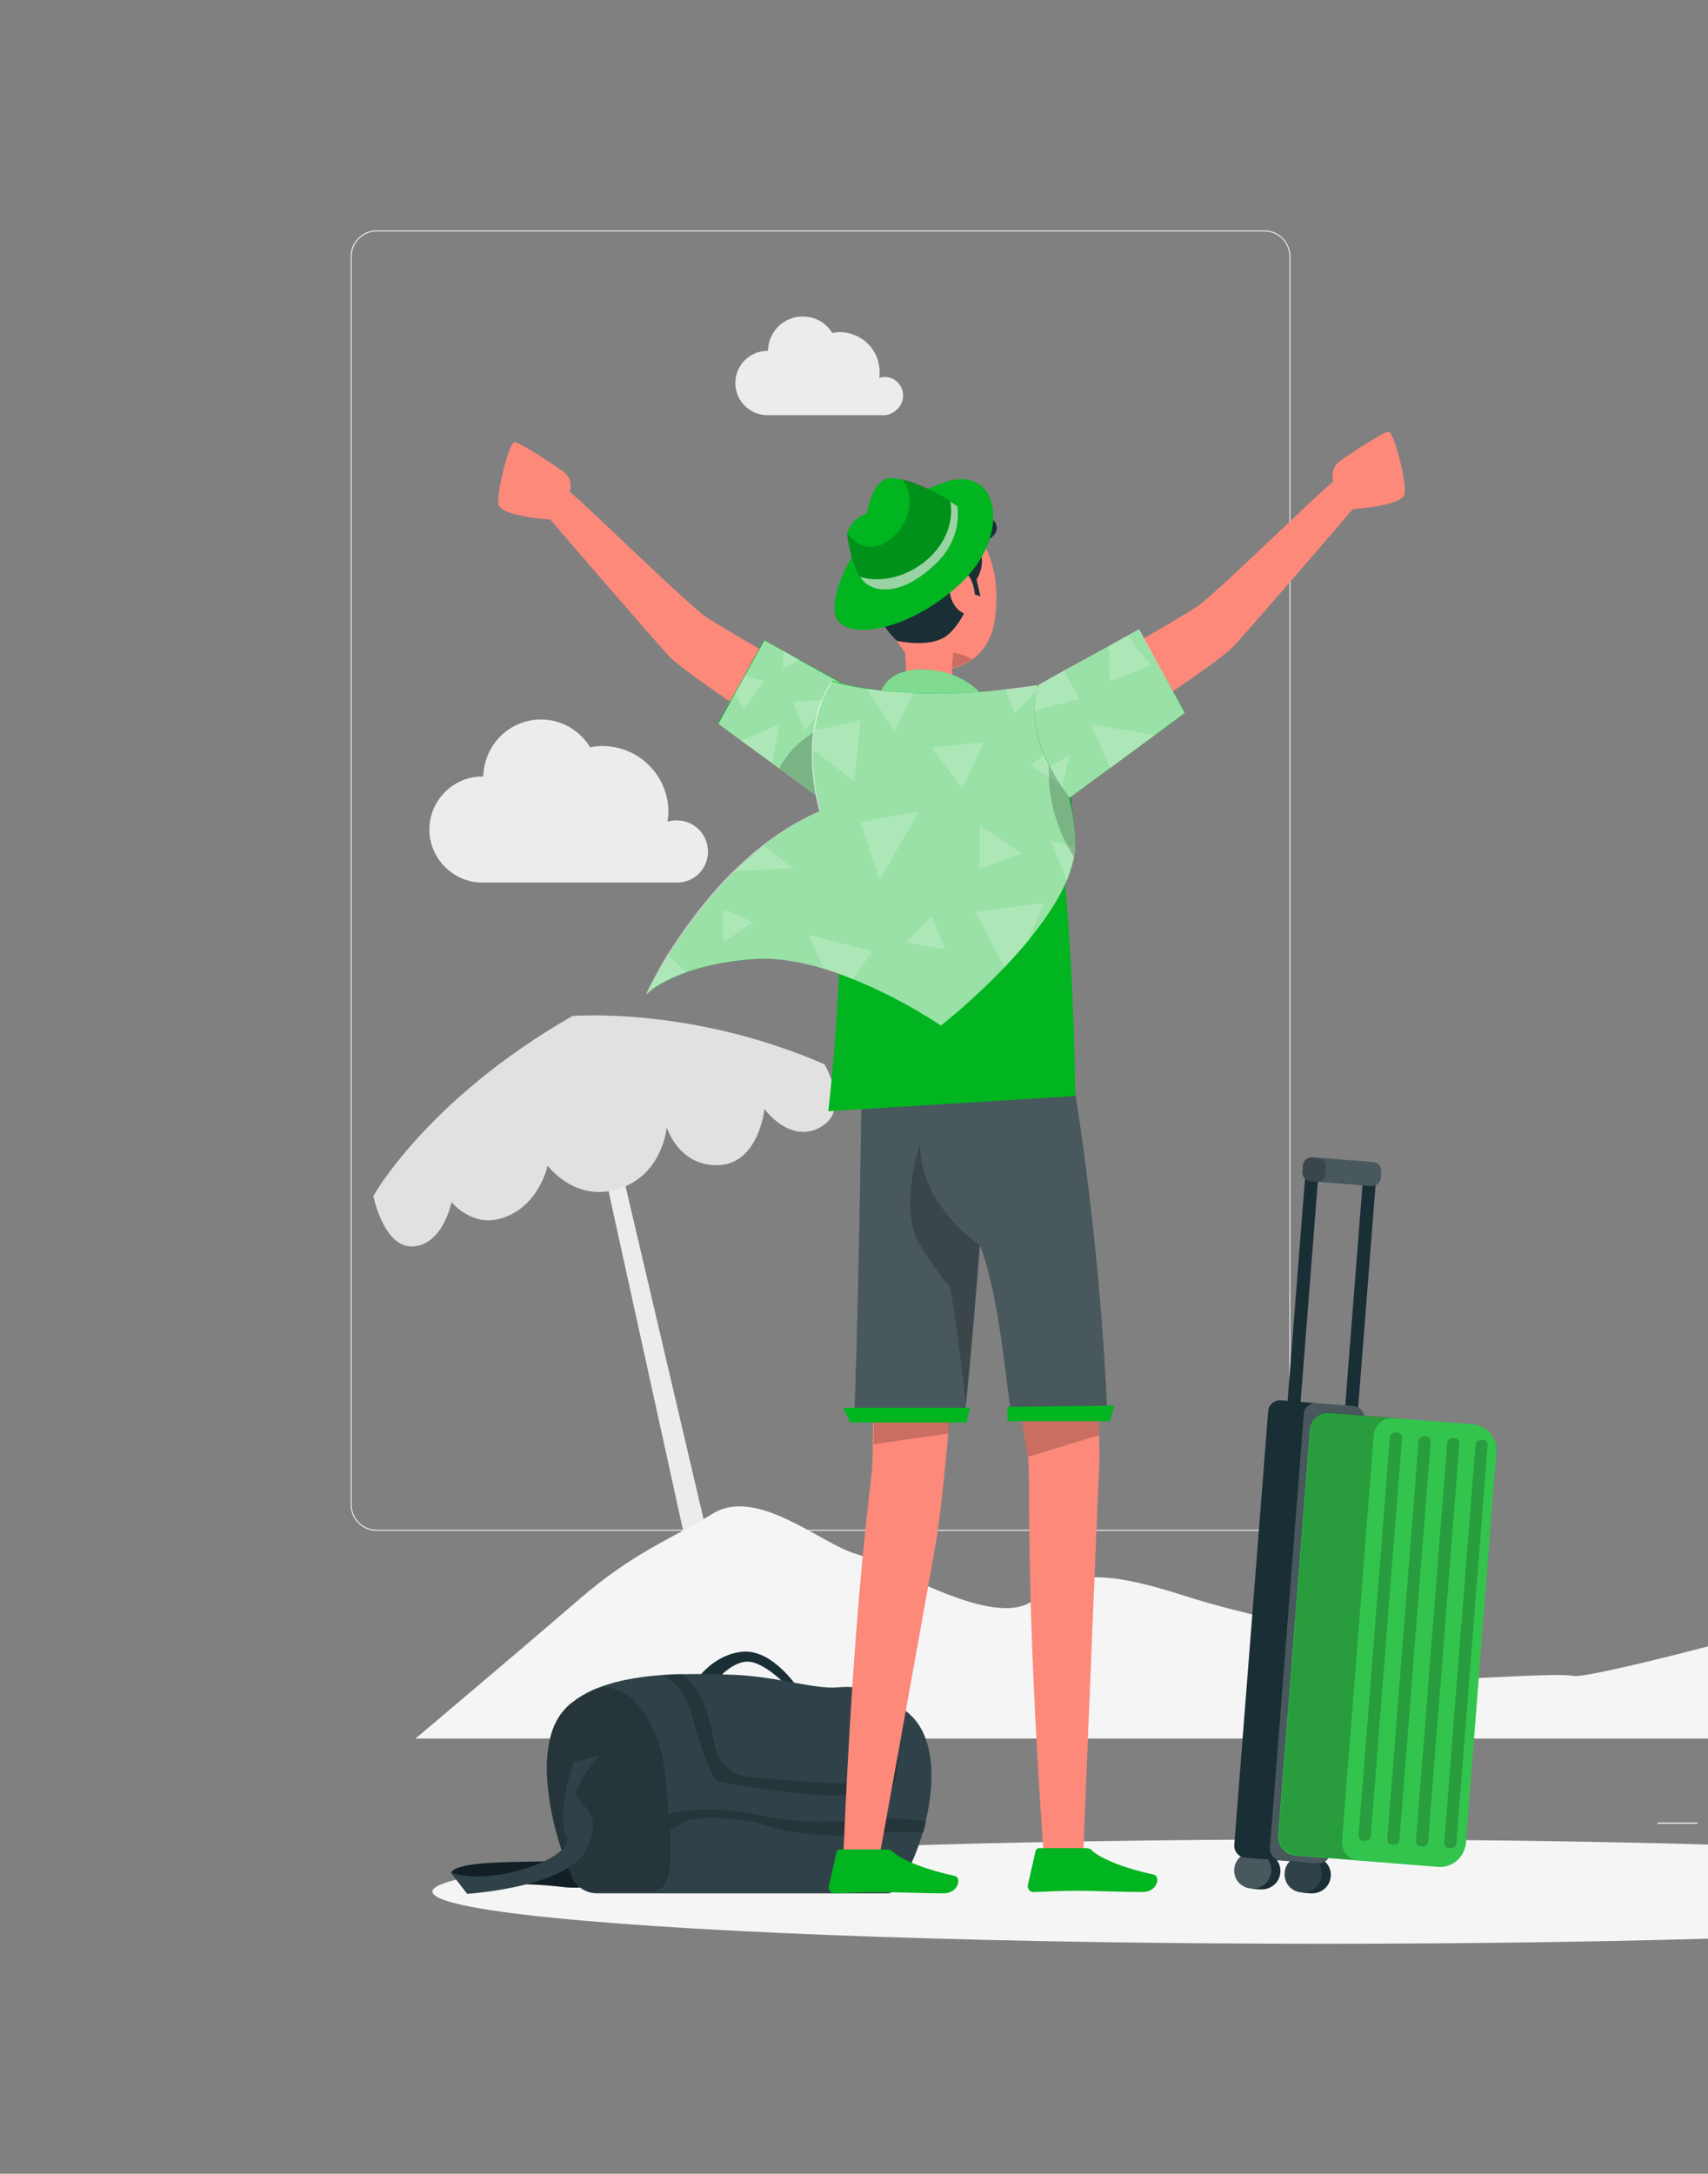 <?xml version="1.0" encoding="utf-8"?>
<!-- Generator: Adobe Illustrator 22.0.0, SVG Export Plug-In . SVG Version: 6.00 Build 0)  -->
<svg version="1.1" id="Capa_1" xmlns="http://www.w3.org/2000/svg" xmlns:xlink="http://www.w3.org/1999/xlink" x="0px" y="0px"
	 viewBox="0 0 393 500" style="enable-background:new 0 0 393 500;" xml:space="preserve">
<rect x="0" y="0" width="393" height="500" fill="#808080" stroke="none"/>
<style type="text/css">
	.st0{fill:#ECECEC;}
	.st1{fill:#FFFFFF;}
	.st2{fill:#E7E7E7;}
	.st3{fill:#E1E1E1;}
	.st4{fill:#F5F5F5;}
	.st5{fill:#1A2E35;}
	.st6{opacity:0.3;enable-background:new    ;}
	.st7{opacity:0.1;fill:#FFFFFF;enable-background:new    ;}
	.st8{opacity:0.2;enable-background:new    ;}
	.st9{fill:#FD897B;}
	.st10{fill:#00B520;}
	.st11{opacity:0.6;fill:#FFFFFF;enable-background:new    ;}
	.st12{opacity:0.2;}
	.st13{opacity:0.2;fill:#FFFFFF;enable-background:new    ;}
	.st14{opacity:0.5;fill:#FFFFFF;enable-background:new    ;}
	.st15{fill:none;stroke:#1A2E35;stroke-width:3;stroke-miterlimit:10;}
</style>
<g>
	<g>
		<rect x="481" y="416.3" class="st0" width="35" height="0.3"/>
		<rect x="381.4" y="419.2" class="st0" width="9.2" height="0.3"/>
		<rect x="459.7" y="406.5" class="st0" width="20.3" height="0.3"/>
		<rect x="150.8" y="408.3" class="st0" width="6.7" height="0.3"/>
		<path class="st1" d="M290.9,352.1H86.7c-3.3,0-6-2.7-6-6V59c0-3.3,2.7-6,6-6h204.2c3.3,0,6,2.7,6,6v287.1
			C296.9,349.4,294.2,352.1,290.9,352.1z M86.7,53.2c-3.2,0-5.8,2.6-5.8,5.8v287.1c0,3.2,2.6,5.8,5.8,5.8h204.2
			c3.2,0,5.8-2.6,5.8-5.8V59c0-3.2-2.6-5.8-5.8-5.8H86.7z"/>
	</g>
	<g>
		<path class="st0" d="M473.4,143c0-4-3.2-7.2-7.2-7.2c-0.7,0-1.4,0.1-2.1,0.3c0.1-0.7,0.2-1.5,0.2-2.2c0-8.4-6.8-15.2-15.2-15.2
			c-1,0-1.9,0.1-2.8,0.3c-2.3-3.8-6.5-6.4-11.3-6.4c-7.3,0-13.1,5.8-13.3,13.1c-0.1,0-0.1,0-0.2,0c-6.7,0-12.2,5.5-12.2,12.2
			c0,6.7,5.5,12.2,12.2,12.2h44.8l0,0C470.3,150,473.4,146.9,473.4,143z"/>
		<path class="st0" d="M162.9,195.9c0-4-3.2-7.2-7.2-7.2c-0.7,0-1.4,0.1-2.1,0.3c0.1-0.7,0.2-1.5,0.2-2.2c0-8.4-6.8-15.2-15.2-15.2
			c-1,0-1.9,0.1-2.8,0.3c-2.3-3.8-6.5-6.4-11.3-6.4c-7.3,0-13.1,5.8-13.3,13.1c-0.1,0-0.1,0-0.2,0c-6.7,0-12.2,5.5-12.2,12.2
			c0,6.7,5.5,12.2,12.2,12.2h44.8l0,0C159.8,203,162.9,199.8,162.9,195.9z"/>
		<path class="st0" d="M469.3,230.1c0-2.4-1.9-4.3-4.3-4.3c-0.4,0-0.8,0.1-1.2,0.2c0.1-0.4,0.1-0.9,0.1-1.3c0-5.1-4.1-9.2-9.2-9.2
			c-0.6,0-1.1,0.1-1.7,0.2c-1.4-2.3-3.9-3.8-6.8-3.8c-4.4,0-7.9,3.5-8,7.9c0,0-0.1,0-0.1,0c-4.1,0-7.4,3.3-7.4,7.4s3.3,7.4,7.4,7.4
			h27.1l0,0C467.4,234.3,469.3,232.4,469.3,230.1z"/>
		<path class="st0" d="M207.8,91c0-2.4-1.9-4.3-4.3-4.3c-0.4,0-0.8,0.1-1.2,0.2c0.1-0.4,0.1-0.9,0.1-1.3c0-5.1-4.1-9.2-9.2-9.2
			c-0.6,0-1.1,0.1-1.7,0.2c-1.4-2.3-3.9-3.8-6.8-3.8c-4.4,0-7.9,3.5-8,7.9c0,0-0.1,0-0.1,0c-4.1,0-7.4,3.3-7.4,7.4
			c0,4.1,3.3,7.4,7.4,7.4h27.1l0,0C205.9,95.2,207.8,93.3,207.8,91z"/>
		<polygon class="st0" points="135.3,252.5 163.9,382.6 169.1,380.2 139,251.8 		"/>
		<g>
			<g>
				<path class="st2" d="M464.1,382c0,0-17.7-122.2,22.2-248.7l-6.3-4.8c0,0-46.7,95.6-39.9,256.9L464.1,382z"/>
			</g>
			<g>
				<path class="st3" d="M497.1,100.2c14.6-9.6,36.2,5.7,39.2,29.5c0,0-2.5-1.6-6.7-3.2c-1.1-6-2.2-11.3-2.2-11.3l0.8,10.8
					c-1.3-0.5-2.7-0.9-4.2-1.3l-1-5.8l-0.5,5.4c-1.9-0.5-4.1-0.9-6.3-1.1l-2.7-16.9l-1.4,16.6c-2.1-0.1-4.3,0-6.5,0.3l-1.7-11.5
					l0,11.7c-1.8,0.3-3.6,0.7-5.5,1.3l-2-17.1c0,0,0.1,9.6-0.1,17.8c-4.7,1.7-9.5,4.3-14.1,8.3l-0.2-2.1
					C482.1,131.4,483.8,108.9,497.1,100.2z"/>
				<path class="st3" d="M476.9,92.5c-11.6-13.1-36.5-4-45.6,18.2c0,0,2.8-0.8,7.3-1.3c2.7-5.5,5.1-10.3,5.1-10.3l-3.6,10.2
					c1.4-0.1,2.8-0.2,4.4-0.2l2.5-5.3l-1,5.3c2,0.1,4.1,0.2,6.4,0.6l7-15.6l-3,16.4c2,0.5,4.1,1.1,6.2,2l4.6-10.7l-3.1,11.3
					c1.7,0.7,3.3,1.6,5,2.7l6.4-16c0,0-2.6,9.3-4.6,17.2c4.1,2.8,8,6.6,11.5,11.7l0.7-2C483.3,126.6,487.5,104.4,476.9,92.5z"/>
				<path class="st3" d="M465.7,123.5c11.6-11.4,20.4-1.5,20.4-1.5c-4.4,1.1-8.3,3.9-11.7,7.5l-1.6-2l0.3,3.5
					c-0.8,0.9-1.6,1.9-2.3,2.9l-2.7-6.1l1.1,8.2c-1.1,1.6-2.1,3.2-3,4.8l-1.2-6l0.1,8c-1,1.8-1.8,3.6-2.6,5.2l-1.3-11l-0.2,14.3
					c-1.9,4.4-2.8,7.5-2.8,7.5S454.1,134.8,465.7,123.5z"/>
				<path class="st3" d="M497.1,150.3l-2.4,1.4c-0.4-1.8-0.8-3.8-1.2-5.8l1.6-3l-2.1,1.3c-0.2-0.7-0.3-1.3-0.5-2l2.1-5.9l-3.1,2.3
					c-1.7-5.3-3.9-9.9-6.6-12.1c0,0,26.7,8.5,11.6,37.3c0,0-0.5-4.6-1.6-10.5L497.1,150.3z"/>
				<path class="st3" d="M470.9,126.8l-4.3-8l1.8,8.4c-0.4,0.1-0.9,0.1-1.3,0.2l-5.5-6.9l1.4,7.9c-1.8,0.5-3.6,1.2-5.6,2
					c-2,0.9-3.9,1.8-5.8,2.9l-2.7-7l1.3,7.9c-1.8,1.1-3.6,2.3-5.3,3.5l-1.3-6.2l0.1,7.1c-2.1,1.5-4.1,3.1-5.9,4.6l0.2-11.2
					l-1.6,12.5c-1.9,1.6-3.5,3.1-5,4.5l-0.2-7.8l-2,9.9c-2.1,2-3.2,3.3-3.2,3.3c1.1-27.3,11.6-38.1,29.1-41
					c17.5-2.9,30.1,15.2,30.1,15.2S479.8,125.9,470.9,126.8z"/>
				<path class="st3" d="M521.9,160.1l-1.6,8.1c-0.8-2-1.8-4.6-3.1-7.5l1.4-11.9l-2.6,9.4c-1.9-3.9-4.3-8.3-7.1-12.3l2.5-8.2l-4,6.1
					c-0.8-1.1-1.6-2.1-2.5-3.1l1.4-5.2l-2.2,4.3c-0.6-0.6-1.2-1.3-1.8-1.9l1.7-6.9l-2.7,6c-1.8-1.6-3.6-3-5.6-4l2.8-8.5
					c0,0-2,3.4-4.4,7.7c-2.7-1.3-5.7-1.9-8.8-1.8c0,0,5.3-8.4,15-11.4c9.8-2.9,30.7,14.7,21.6,53.5c0,0-0.3-0.9-0.8-2.4L521.9,160.1
					z"/>
				<path class="st3" d="M505.9,84.7l1.7,4.9c-0.5,0-1.1,0.1-1.8,0.3l-2-6.4l1.3,6.6c-1.1,0.3-2.3,0.8-3.6,1.6l-2.8-8.7l1.6,9.4
					c-0.4,0.3-0.9,0.7-1.3,1.1l-3.1-8.1l2.3,8.8c-1.9,1.8-3.9,4.3-5.8,7.8l-0.9-11.9l-1.4,16.3c-1.9,4.2-3.8,9.3-5.5,15.8
					c0,0-1.7-43.3,8.7-48.2c10.4-4.9,16.6,16,16.6,16s-0.5-0.2-1.4-0.2L505.9,84.7z"/>
				<path class="st3" d="M491,132.9l-0.9,8.2l-3.1-7.9l-4.3,6.2l-1.7-5.8l-4.9,4.1c0,0,0.6-10.5,3.7-15.3
					C483,117.7,492.3,121,491,132.9z"/>
			</g>
		</g>
		<path class="st4" d="M490.6,379.1c-2.5-2.8-4.9-5.7-7.5-8.4c-0.2-0.2-0.3-0.4-0.4-0.4c-0.9-0.6-1.8-1-2.7-1.5
			c-0.2-0.1-0.7-0.3-1.3-0.5c-1.1-0.4-2.1-0.8-3.1-1.2c-6.6-2.6-12.5-5.7-17.4-10.9c-2.7-2.9-4.9-6.2-7.7-9
			c-0.1,0.1-0.6-0.2-0.9-0.4c-0.8-0.1-2-0.3-2.1-0.3c-1.1,0-2.3,0-3.4,0.1c-1.6,0.1-3.2,0.2-4.9,0.3c-6.3,9.2-14.3,21.8-17.8,23.5
			c-5.4,2.6-55.6,15.8-59.3,15.1c-3.7-0.8-23.1,0.8-27.9,0.6s-13.7-2.3-26.4-8.2c-12.8-5.9-19.7-5.9-35.1-10.8
			c-15.4-4.9-25.7-6.8-34.7,0.8c-9,7.5-33.7-8.4-41.4-10.6c-7.7-2.3-22.4-15.3-32.5-9.2c-10,6.1-18.4,9-31,19.9
			c-12.6,10.9-37.5,31.9-37.5,31.9h424.1l-4.9-8.5C505.5,390.6,497,386.2,490.6,379.1z"/>
		<path class="st3" d="M85.9,275.1c0,0,12.3-22.2,45.8-41.4c0,0,27.2-2.3,58,11.1c0,0,6.2,10.4-0.8,14.4c-7.1,4.1-13-4.1-13-4.1
			s-1.3,12.5-10.5,12.9c-9.2,0.4-12-8.7-12-8.7s-0.9,11.5-11.9,14.4c-9.6,2.5-15.5-5.6-15.5-5.6s-1.9,9.4-10.5,12.1
			c-6.9,2.2-11.6-3.7-11.6-3.7s-2,10.2-9.3,10.2C88.2,286.6,85.9,275.1,85.9,275.1z"/>
	</g>
	<ellipse id="_x3C_Path_x3E__359_" class="st4" cx="304.6" cy="435.1" rx="205.1" ry="12"/>
	<g>
		<path class="st5" d="M160.6,386c0,0,3.8-5.6,10.5-6.1c6.7-0.4,12.3,8.1,12.3,8.1h-2.1c0,0-5.4-5.8-9.3-5.8c-3.9,0-7.6,4.8-7.6,4.8
			L160.6,386z"/>
		<g>
			<path class="st5" d="M103.8,430.7c2.3-3.9,28.3-1.4,34.1-3.7l3.1,5.4c0,0-4.5,2.5-11.9,1.6c-7.4-0.9-18.6-1.1-21.6,1.5
				L103.8,430.7z"/>
			<path class="st6" d="M103.8,430.7c2.3-3.9,28.3-1.4,34.1-3.7l3.1,5.4c0,0-4.5,2.5-11.9,1.6c-7.4-0.9-18.6-1.1-21.6,1.5
				L103.8,430.7z"/>
		</g>
		<path class="st5" d="M213,418.9c-0.2,0.9-0.4,1.8-0.7,2.7c-2.1,7.2-5.4,13-7.7,13.9h-67.3c-1.9,0-3.7-0.9-4.8-2.3c0,0,0,0-0.1-0.1
			c-0.2-0.3-0.5-0.7-0.6-1c-4.6-9.7-9.3-29.1-2.7-37.9c0.7-0.9,1.5-1.8,2.4-2.5c0.1-0.1,0.1-0.1,0.2-0.1c1.3-1.1,2.9-2,4.6-2.8
			c0,0,0,0,0,0c0,0,0,0,0,0c4.6-2.1,10.3-3.1,15.9-3.5c1.6-0.1,3.2-0.2,4.8-0.2c4.1-0.1,8,0,11,0.1c10.8,0.3,19.3,3.5,25.1,2.9
			c2.3-0.2,4.4,0,6.4,0.5c0.6,0.2,1.2,0.4,1.8,0.6c2.4,1,4.8,2.5,7.3,4.5C215.2,398.8,215.2,409.6,213,418.9z"/>
		<path class="st7" d="M213,418.9c-0.2,0.9-0.4,1.8-0.7,2.7c-2.1,7.2-5.4,13-7.7,13.9h-67.3c-1.9,0-3.7-0.9-4.8-2.3c0,0,0,0-0.1-0.1
			c-0.2-0.3-0.5-0.7-0.6-1c-4.6-9.7-9.3-29.1-2.7-37.9c0.7-0.9,1.5-1.8,2.4-2.5c0.1-0.1,0.1-0.1,0.2-0.1c1.3-1.1,2.9-2,4.6-2.8
			c0,0,0,0,0,0c0,0,0,0,0,0c4.6-2.1,10.3-3.1,15.9-3.5c1.6-0.1,3.2-0.2,4.8-0.2c4.1-0.1,8,0,11,0.1c10.8,0.3,19.3,3.5,25.1,2.9
			c2.3-0.2,4.4,0,6.4,0.5c0.6,0.2,1.2,0.4,1.8,0.6c2.4,1,4.8,2.5,7.3,4.5C215.2,398.8,215.2,409.6,213,418.9z"/>
		<g>
			<path class="st8" d="M202.7,418.2c-4.8,0-14.4,2.3-28.7-0.8c-9.2-2-16.3-1.1-20.2-0.2c-0.2-2.1-0.3-4.5-0.5-7
				c-1.3-17.2-11.1-24.4-17-21.5c0,0,0,0,0,0c0,0,0,0,0,0c-1.7,0.8-3.3,1.8-4.6,2.8c-0.1,0-0.1,0.1-0.2,0.1
				c-0.9,0.7-1.7,1.6-2.4,2.5c-6.6,8.8-1.9,28.2,2.7,37.9c0.2,0.4,0.4,0.7,0.6,1c0,0,0,0.1,0.1,0.1c1.2,1.3,2.8,2.1,4.6,2.1h12.1
				c4.9,0,5.5-4.5,5-14.2c0.8-0.5,1.9-1.1,3-1.8c3-1.9,14.6-1,19.7,0.9c5,1.9,18.2,2.7,24.6,1.7c4.4-0.7,8.7-0.4,11-0.2
				c0.3-0.9,0.5-1.8,0.7-2.7C210.8,418.6,206.3,418.2,202.7,418.2z"/>
			<path class="st8" d="M159,393.9c2.9,10.7,4.9,14.4,5.7,15.5c0.8,1,22.1,3.6,26.1,3.6c4,0,10.8-0.6,13.8-1.4
				c2.7-0.7,3.6-14.4-3.3-22.6c-0.6-0.2-1.2-0.4-1.8-0.6c3.7,8.4,3.8,18.6,3.4,20.1c-0.6,2-6.9,1.7-9.8,1.7
				c-2.9-0.1-21.1-1.2-23-1.9c-1.9-0.8-2.9-1.8-4.4-3.6c-1.5-1.9-1.7-8.4-4.3-14c-1-2-2.6-4-4.3-5.7c-1.6,0-3.2,0.1-4.8,0.2
				C155,386.7,157.8,389.4,159,393.9z"/>
		</g>
		<path class="st5" d="M137.9,403.8l-5.9,1.5c0,0-4.2,11.9-1.7,16.9c2.5,5-17,11.9-26.6,8.5l3.8,4.9c0,0,23-1.4,27.4-10.2
			c4.4-8.8-1.9-10.1-2.3-12.6C132.2,410.3,137.9,403.8,137.9,403.8z"/>
		<path class="st7" d="M137.9,403.8l-5.9,1.5c0,0-4.2,11.9-1.7,16.9c2.5,5-17,11.9-26.6,8.5l3.8,4.9c0,0,23-1.4,27.4-10.2
			c4.4-8.8-1.9-10.1-2.3-12.6C132.2,410.3,137.9,403.8,137.9,403.8z"/>
	</g>
	<g>
		<g id="_x3C_Group_x3E__45_">
			<path class="st9" d="M189.6,157.7c0,0-22.6-12.7-27.3-15.9c-4.7-3.3-29.7-27.9-31.2-28.6c0,0,0.9-2.8-1.2-4.5
				c-2.1-1.6-10.3-7-11.5-7c-1.2,0-4.2,11.5-3.7,14.3c0.5,2.8,11.9,3.5,11.9,3.5s23.9,27.8,27.6,31.7c3.7,3.9,29.3,20.5,29.3,20.5
				L189.6,157.7z"/>
			<g>
				<path class="st10" d="M198.9,160c0,0,5,10-7.1,25.9l-26.6-19.5l10.6-19.2L198.9,160z"/>
				<path class="st11" d="M191.8,186l-12.5-9.2l-1.6-1.2l-7.1-5.2l-5.3-3.9l3.9-7.1l2.2-4l4.5-8.1l4.3,2.4l3.7,2.1l15,8.3
					c0,0,0.6,1.3,0.9,3.6C200.3,168,199.6,175.7,191.8,186z"/>
				<path class="st8" d="M191.8,186l-12.5-9.2c4.3-8.9,15.4-12,20.5-13.1C200.3,168,199.6,175.7,191.8,186z"/>
				<g class="st12">
					<polygon class="st1" points="184,151.7 180.2,153.9 180.2,149.7 					"/>
					<polygon class="st1" points="175.8,156.7 171.1,163.3 169.2,159.4 171.4,155.4 					"/>
					<polygon class="st1" points="179.3,166.6 177.7,175.5 170.6,170.4 					"/>
					<polygon class="st1" points="182.5,161.5 185.2,168.2 190.6,160.8 					"/>
				</g>
			</g>
			<path class="st9" d="M248.3,155.3c0,0,22.6-12.7,27.3-15.9c4.7-3.3,29.7-27.9,31.2-28.6c0,0-0.9-2.8,1.2-4.5
				c2.1-1.6,10.3-7,11.5-7c1.2,0,4.2,11.5,3.7,14.3c-0.5,2.8-11.9,3.5-11.9,3.5s-23.9,27.8-27.6,31.7c-3.7,3.9-29.3,20.5-29.3,20.5
				L248.3,155.3z"/>
			<path class="st9" d="M221.2,289.3c0,0-0.5,8-1.3,18.7c-0.5,6.6-1.1,14.3-1.7,21.7c-0.9,10-1.9,19.5-2.9,25.4
				c-0.9,5.4-13.1,72.8-13.1,72.8H194c2.6-62.8,6.6-87.2,6.7-90.9c0.1-1.2,0.1-2.9,0.1-4.8c0.2-7.2,0.3-18.5,0.4-26.7
				c0.1-5.9,0.1-10.3,0.1-10.3L221.2,289.3z"/>
			<path class="st9" d="M252.8,340.2c-0.3,5.5-3.6,87.4-3.6,87.4h-9c-4.6-65.3-2.9-87.9-3.7-92.5c0,0,0,0,0-0.1
				c-1.4-7.7-2.7-17.8-3.6-25.3c-0.7-6-1.2-10.4-1.2-10.4l18.4-7.9c0,0,1.1,9.5,1.9,20.9c0.4,5.7,0.8,11.9,0.9,17.7
				C253,333.7,253,337.1,252.8,340.2z"/>
			<path class="st8" d="M201.3,305.5L220,308c-0.5,6.6-1.1,14.3-1.7,21.7l-17.3,2.5C201.1,325,201.2,313.7,201.3,305.5z"/>
			<path class="st8" d="M252.9,330.1l-16.4,5c-1.4-7.7-2.7-17.8-3.6-25.3l19.1,2.6C252.5,318.1,252.8,324.3,252.9,330.1z"/>
			<path class="st10" d="M204.1,425.4h-10.8c-0.4,0-0.7,0.3-0.8,0.6l-1.8,7.9c-0.1,0.7,0.3,1.4,1,1.6c0.1,0,0.2,0,0.3,0
				c3.5-0.1,6-0.3,10.4-0.3c2.7,0,10.9,0.3,14.6,0.3c3.7,0,4.2-3.7,2.7-4c-6.9-1.5-12-3.6-14.2-5.5
				C205.2,425.6,204.7,425.4,204.1,425.4z"/>
			<path class="st10" d="M249.9,425.1h-10.8c-0.4,0-0.7,0.3-0.8,0.6l-1.8,7.9c-0.1,0.7,0.3,1.4,1,1.6c0.1,0,0.2,0,0.3,0
				c3.5-0.1,6-0.3,10.4-0.3c2.7,0,10.9,0.3,14.6,0.3c3.7,0,4.2-3.7,2.7-4c-6.9-1.5-12-3.6-14.2-5.5
				C251,425.3,250.5,425.1,249.9,425.1z"/>
			<path class="st5" d="M222,325.1c0.1-0.7,0.2-1.5,0.3-2.3c1.1-10.8,2.2-23.8,3.2-36.4c3.7,9.8,5.2,23.6,7.1,38.7h22.2
				c-1.8-39-6.7-70.6-9.2-84.2h-47.2c-0.1,4.8-0.6,51.8-1.8,84.2H222z"/>
			<path class="st13" d="M222,325.1c0.1-0.7,0.2-1.5,0.3-2.3c1.1-10.8,2.2-23.8,3.2-36.4c3.7,9.8,5.2,23.6,7.1,38.7h22.2
				c-1.8-39-6.7-70.6-9.2-84.2h-47.2c-0.1,4.8-0.6,51.8-1.8,84.2H222z"/>
			<g>
				<path class="st9" d="M228.5,144.5c-0.1,0.4-0.2,0.9-0.4,1.3c-0.9,2.4-2.4,4.5-4.4,5.9c-0.5,0.4-1.1,0.7-1.6,1
					c-3,1.5-6.5,1.8-9.6,0.4c-1.3-0.5-2.6-1.4-3.7-2.5c-4.5-4.5-4.3-9.7-4.8-18.5c-0.1-1.9,0.2-3.8,0.9-5.5c2.5-6.1,9.6-9,15.7-6.5
					C229.2,123.5,230.4,136.6,228.5,144.5z"/>
				<path class="st8" d="M223.7,151.6c-0.5,0.4-1.1,0.7-1.6,1c-3,1.5-6.5,1.8-9.6,0.4c0.6-1.7,1.6-3,1.6-3S219.3,149.2,223.7,151.6z
					"/>
				<path class="st9" d="M206,163c4.3,3.9,14.9,2.5,14.9,2.5s6.6-1.8,5.2-3.9c-3.9-0.6-5.8-2.5-6.6-4.8c-0.5-1.4-0.5-2.9-0.4-4.5
					c0.1-0.8,0.2-1.7,0.3-2.5l-13.1-9.7C208.1,146.6,210.2,158.4,206,163z"/>
				<path class="st5" d="M223.7,136.5l1.9,0.7l-0.9-3.9c0,0,2.8-4.2,0-7.9c0,0,7.7-2.3,3.3-6.4c-1.6-1.5-3.6,0-8.9-2.3
					c-2.9-1.3-11.8-1.3-12.3,2.3c0,0-6.5,0-7.2,11c-0.7,11,6.8,17.4,6.8,17.4s7.8,1.8,11.6-1.3C221.8,143,223.7,136.5,223.7,136.5z"
					/>
				<path class="st9" d="M218.7,137.1c0.5,1.9,1.6,3.3,2.9,3.9c1.8,0.8,3-1.8,2.7-4.4c-0.2-2.3-1.5-5.6-3.4-5.2
					C219,131.8,218.1,134.7,218.7,137.1z"/>
			</g>
			<path class="st8" d="M225.4,286.4c-1,12.5-2.1,25.6-3.2,36.4c-1.6-15.6-3.6-26.8-3.6-26.8s-1.8-1.5-6.9-9.6
				c-5.1-8.1,0-23.2,0-23.2C211.6,277.2,225.4,286.4,225.4,286.4z"/>
			<polygon class="st10" points="256.4,323.3 255.4,326.9 231.8,326.9 231.8,323.6 			"/>
			<polygon class="st10" points="223.1,323.8 222.4,327.2 195.6,327.2 194,323.8 			"/>
			<g>
				<path class="st10" d="M226.4,160.5c0,0-3.8-6.1-13.6-6.5c-9.7-0.4-10.4,6.2-10.4,6.2L226.4,160.5z"/>
				<path class="st14" d="M226.4,160.5c0,0-3.8-6.1-13.6-6.5c-9.7-0.4-10.4,6.2-10.4,6.2L226.4,160.5z"/>
			</g>
			<path class="st10" d="M191.6,156.7c0,0,5,45.2-1,98.9l56.8-3.5c-0.6-58-8.4-94.5-8.4-94.5s-14.7,3.1-26.6,2.6
				C201.2,159.8,191.6,156.7,191.6,156.7z"/>
			<g>
				<path class="st10" d="M239,157.6c0,0,7.6,17.7,8.4,35.7c0.8,18-30.8,42.6-30.8,42.6s-24.4-16.8-43.2-15.3
					c-18.8,1.5-24.7,8.2-24.7,8.2s14.6-31.3,40.1-42.2c0,0-5.3-18,2.8-30C191.6,156.7,209.2,162.4,239,157.6z"/>
				<path class="st11" d="M247.4,193.3c0,0.5,0,1,0,1.5c0,0.8-0.1,1.6-0.3,2.3c-0.3,1.7-0.9,3.5-1.6,5.3v0
					c-1.9,4.6-5.2,9.4-8.8,13.8c-1.8,2.2-3.7,4.3-5.6,6.3c-7.4,7.8-14.6,13.4-14.6,13.4s-9-6.2-20.3-10.7c-2.2-0.9-4.4-1.7-6.7-2.4
					h0c-5.4-1.6-11-2.6-16.2-2.2c-6.6,0.5-11.6,1.7-15.3,3c-0.9,0.3-1.7,0.6-2.4,0.9c-0.2,0.1-0.4,0.2-0.7,0.3
					c-2,0.9-3.5,1.8-4.5,2.5c-0.2,0.1-0.3,0.2-0.4,0.3c-0.3,0.2-0.5,0.4-0.7,0.6c-0.1,0.1-0.2,0.1-0.3,0.2c-0.1,0.1-0.1,0.1-0.2,0.2
					c-0.1,0.1-0.1,0.1-0.1,0.1l-0.1,0.1c0-0.1,0.1-0.3,0.3-0.7c0.1-0.2,0.2-0.4,0.3-0.6c0.3-0.6,0.7-1.4,1.2-2.3
					c0.1-0.1,0.1-0.3,0.2-0.4c0.1-0.2,0.3-0.5,0.4-0.7c0.1-0.3,0.3-0.5,0.4-0.8c0.6-1.1,1.3-2.3,2.1-3.6c3.5-5.5,8.6-12.8,15.3-19.4
					l0,0c2.1-2,4.3-4,6.6-5.8c4-3.1,8.3-5.8,13.1-7.9c0,0-1.9-6.4-1.7-14.1c0-1.5,0.1-3,0.4-4.5c0.5-3.9,1.8-7.8,4.1-11.3
					c0,0,2.8,0.9,7.9,1.7c2.8,0.4,6.4,0.8,10.6,1c5.9,0.3,13,0.2,21.3-0.8c2.4-0.3,4.9-0.6,7.5-1c0,0,0.1,0.2,0.2,0.6
					c0.7,1.6,2.5,6.5,4.3,12.9c0.5,1.7,0.9,3.5,1.4,5.4c0.4,1.7,0.8,3.6,1.1,5.4v0C246.7,185.6,247.2,189.5,247.4,193.3z"/>
				<g class="st8">
					<path class="st1" d="M240.1,207.7l-3.3,8.5c-1.8,2.2-3.7,4.3-5.6,6.3l-6.8-12.7L240.1,207.7z"/>
					<path class="st1" d="M182.5,199.6l-13.4,0.8c2.1-2,4.3-4,6.6-5.8L182.5,199.6z"/>
					<path class="st1" d="M198,165.7l-1.4,14l-9.5-7.2c0-1.5,0.1-3,0.4-4.5L198,165.7z"/>
					<polygon class="st1" points="202.4,202.5 198,189.1 211.4,186.6 					"/>
					<polygon class="st1" points="225.4,189.8 225.4,199.8 235.1,196.3 					"/>
					<path class="st1" d="M200.7,218.8l-4.5,6.4c-2.2-0.9-4.4-1.7-6.7-2.4h0l-3.4-7.8L200.7,218.8z"/>
					<polygon class="st1" points="166.4,209.2 173.3,212.1 166.4,216.8 					"/>
					<path class="st1" d="M158,223.7c-6.9,2.4-9.3,5.2-9.3,5.2s1.8-3.8,5.1-9.1L158,223.7z"/>
					<polygon class="st1" points="214.4,210.7 208.5,216.8 217.5,218.4 					"/>
					<polygon class="st1" points="214.4,172 221.4,181.4 226.4,170.7 					"/>
					<path class="st1" d="M246.1,181.9l-8.9-5.9l6.4-4.9C244.5,174.4,245.4,178.1,246.1,181.9z"/>
					<path class="st1" d="M247.4,194.9c-0.1,2.5-0.8,5.1-1.9,7.7l-3.7-9.2L247.4,194.9z"/>
					<path class="st1" d="M239.2,158.2l-5.7,5.8l-2.1-5.4c2.4-0.3,4.9-0.6,7.5-1C239,157.6,239.1,157.8,239.2,158.2z"/>
					<path class="st1" d="M210.1,159.4l-4.2,8.8l-6.5-9.8C202.4,158.8,205.9,159.2,210.1,159.4z"/>
				</g>
				<path class="st8" d="M247.4,193.3c0,0.5,0,1,0,1.5c0,0.8-0.1,1.6-0.3,2.3c-7.4-11.7-5.6-22.4-5.6-22.4l3.5,1.7
					c0.4,1.7,0.8,3.6,1.1,5.4v0C246.7,185.6,247.2,189.5,247.4,193.3z"/>
			</g>
			<g>
				<path class="st10" d="M217.4,110.9c12.6-4.3,15.7,12.4,3.2,23.7c-12.5,11.3-26.8,12.7-28.4,7
					C190.6,135.8,198.3,117.5,217.4,110.9z"/>
				<path class="st10" d="M204.8,110c6.4,0,15.6,6.6,15.6,6.6s1.3,7-5.1,13.1c-6.4,6.1-12.2,7.1-15.8,4.7
					c-3.6-2.4-4.6-11.6-4.6-11.6s0.9-3.6,4.6-4.7C199.5,118.1,200.6,110.1,204.8,110z"/>
				<path class="st8" d="M215.3,129.7c-6.4,6.1-12.2,7.1-15.8,4.7c-0.6-0.4-1.1-1-1.6-1.7c-2.3-3.5-3-10-3-10
					c6.1,7.4,13.2-0.2,14.2-5.4c0.6-2.9-0.2-5.5-1.6-7.1c4.2,0.9,8.9,3.6,11.3,5.2c1,0.6,1.6,1.1,1.6,1.1S221.7,123.6,215.3,129.7z"
					/>
				<path class="st11" d="M215.3,129.7c-6.4,6.1-12.2,7.1-15.8,4.7c-0.6-0.4-1.1-1-1.6-1.7c6.4,1.9,14.1-1.3,18.2-7
					c2.7-3.8,3-7.5,2.6-10.3c1,0.6,1.6,1.1,1.6,1.1S221.7,123.6,215.3,129.7z"/>
			</g>
			<g>
				<path class="st10" d="M239,157.6c0,0-5,10,7.1,25.9l26.6-19.5L262,144.8L239,157.6z"/>
				<path class="st11" d="M272.6,164l-6.9,5.1l-10.2,7.5l-9.4,6.9c-0.6-0.8-1.2-1.6-1.7-2.4c-1.2-1.7-2.1-3.4-2.9-4.9
					c-2.7-5.3-3.5-9.6-3.5-12.8c0-3.8,1-5.9,1-5.9l5.9-3.3l10.2-5.6l4.5-2.5l2.5-1.4L272.6,164z"/>
				<g class="st12">
					<polygon class="st1" points="265.7,169.1 255.5,176.7 251,166.6 					"/>
					<polygon class="st1" points="264.8,153 255.3,156.7 255.1,148.7 259.5,146.2 					"/>
					<path class="st1" d="M248.3,160.8l-10.3,2.7c0-3.8,1-5.9,1-5.9l5.9-3.3L248.3,160.8z"/>
					<path class="st1" d="M246.1,173.7l-1.7,7.5c-1.2-1.7-2.1-3.4-2.9-4.9L246.1,173.7z"/>
				</g>
			</g>
		</g>
	</g>
	<g>
		
			<rect x="299.3" y="270.1" transform="matrix(-0.997 -7.809069e-02 7.809069e-02 -0.997 587.309 629.127)" class="st15" width="13.3" height="65.9"/>
		<g>
			<path class="st5" d="M300.2,426.9c0.4,0,1.7,0.1,2.1,0.2c2.4,0.2,4.1,2.2,3.9,4.5c-0.2,2.4-2.2,4-4.6,3.9c-0.4,0-1.7-0.1-2.1-0.2
				c-2.4-0.2-4.1-2.2-3.9-4.5C295.7,428.4,297.8,426.7,300.2,426.9z"/>
			<path class="st7" d="M295.6,430.7c-0.2,2.4,1.6,4.4,3.9,4.6c2.4,0.2,4.4-1.6,4.6-3.9c0.2-2.4-1.6-4.4-3.9-4.6
				C297.8,426.6,295.8,428.4,295.6,430.7z"/>
		</g>
		<g>
			<path class="st5" d="M288.6,426c0.4,0,1.7,0.1,2.1,0.2c2.4,0.2,4.1,2.2,3.9,4.5c-0.2,2.4-2.2,4-4.6,3.9c-0.4,0-1.7-0.1-2.1-0.2
				c-2.4-0.2-4.1-2.2-3.9-4.5C284.2,427.5,286.3,425.8,288.6,426z"/>
			<path class="st13" d="M284,429.8c-0.2,2.4,1.6,4.4,3.9,4.6c2.4,0.2,4.4-1.6,4.6-3.9c0.2-2.4-1.6-4.4-3.9-4.6
				C286.3,425.7,284.2,427.5,284,429.8z"/>
		</g>
		<path class="st5" d="M286.5,427.3l16.7,1.3c1.5,0.1,2.8-1,2.9-2.5l7.8-99.8c0.1-1.5-1-2.8-2.5-2.9l-16.7-1.3
			c-1.5-0.1-2.8,1-2.9,2.5l-7.8,99.8C283.9,425.9,285.1,427.2,286.5,427.3z"/>
		<path class="st13" d="M294.7,427.9l8.5,0.7c1.5,0.1,2.8-1,2.9-2.5l7.8-99.8c0.1-1.5-1-2.8-2.5-2.9l-8.5-0.7
			c-1.5-0.1-2.8,1-2.9,2.5l-7.8,99.8C292.1,426.5,293.2,427.8,294.7,427.9z"/>
		<path class="st5" d="M301.5,271.7l14,1.1c1.1,0.1,2.1-0.7,2.2-1.8l0.1-1.5c0.1-1.1-0.7-2.1-1.8-2.2l-14-1.1
			c-1.1-0.1-2.1,0.7-2.2,1.8l-0.1,1.5C299.6,270.6,300.4,271.6,301.5,271.7z"/>
		<path class="st13" d="M301.5,271.7l14,1.1c1.1,0.1,2.1-0.7,2.2-1.8l0.1-1.5c0.1-1.1-0.7-2.1-1.8-2.2l-14-1.1
			c-1.1-0.1-2.1,0.7-2.2,1.8l-0.1,1.5C299.6,270.6,300.4,271.6,301.5,271.7z"/>
		<path class="st8" d="M301.5,271.7l1.4,0.1c1.1,0.1,2.1-0.7,2.1-1.8l0.1-1.5c0.1-1.1-0.7-2.1-1.8-2.1l-1.4-0.1
			c-1.1-0.1-2.1,0.7-2.1,1.8l-0.1,1.5C299.6,270.6,300.4,271.6,301.5,271.7z"/>
		<path class="st10" d="M344.3,334l-7,89.9c-0.3,3.3-3.2,5.8-6.5,5.5l-32.8-2.6c-2.3-0.2-4-2.2-3.9-4.5l7.3-93.4
			c0.2-2.3,2.2-4.1,4.5-3.9l32.8,2.6C342.1,327.8,344.6,330.7,344.3,334z"/>
		<path class="st13" d="M344.3,334l-7,89.9c-0.3,3.3-3.2,5.8-6.5,5.5l-32.8-2.6c-2.3-0.2-4-2.2-3.9-4.5l7.3-93.4
			c0.2-2.3,2.2-4.1,4.5-3.9l32.8,2.6C342.1,327.8,344.6,330.7,344.3,334z"/>
		<path class="st8" d="M321.8,326.2l0,0.1l-1.2-0.1c-2.3-0.2-4.3,1.6-4.5,3.9l-7.3,93.4c-0.1,2,1.1,3.7,2.9,4.3l-13.6-1.1
			c-2.3-0.2-4.1-2.2-3.9-4.5l7.3-93.4c0.2-2.3,2.2-4.1,4.5-3.9L321.8,326.2z"/>
		<path class="st8" d="M314.2,423.4l-0.6,0c-0.6,0-1-0.6-1-1.2l7.2-91.7c0-0.6,0.6-1,1.2-1l0.6,0c0.6,0,1,0.6,1,1.2l-7.2,91.7
			C315.4,423,314.8,423.4,314.2,423.4z"/>
		<path class="st8" d="M320.8,424.3l-0.6,0c-0.6,0-1-0.6-1-1.2l7.2-91.7c0-0.6,0.6-1,1.2-1l0.6,0c0.6,0,1,0.6,1,1.2l-7.2,91.7
			C321.9,423.9,321.4,424.4,320.8,424.3z"/>
		<path class="st8" d="M327.4,424.7l-0.6,0c-0.6,0-1-0.6-1-1.2l7.2-91.7c0-0.6,0.6-1,1.2-1l0.6,0c0.6,0,1,0.6,1,1.2l-7.2,91.7
			C328.5,424.3,328,424.8,327.4,424.7z"/>
		<path class="st8" d="M333.9,425.1l-0.6,0c-0.6,0-1-0.6-1-1.2l7.2-91.7c0-0.6,0.6-1,1.2-1l0.6,0c0.6,0,1,0.6,1,1.2l-7.2,91.7
			C335,424.7,334.5,425.1,333.9,425.1z"/>
	</g>
</g>
</svg>
